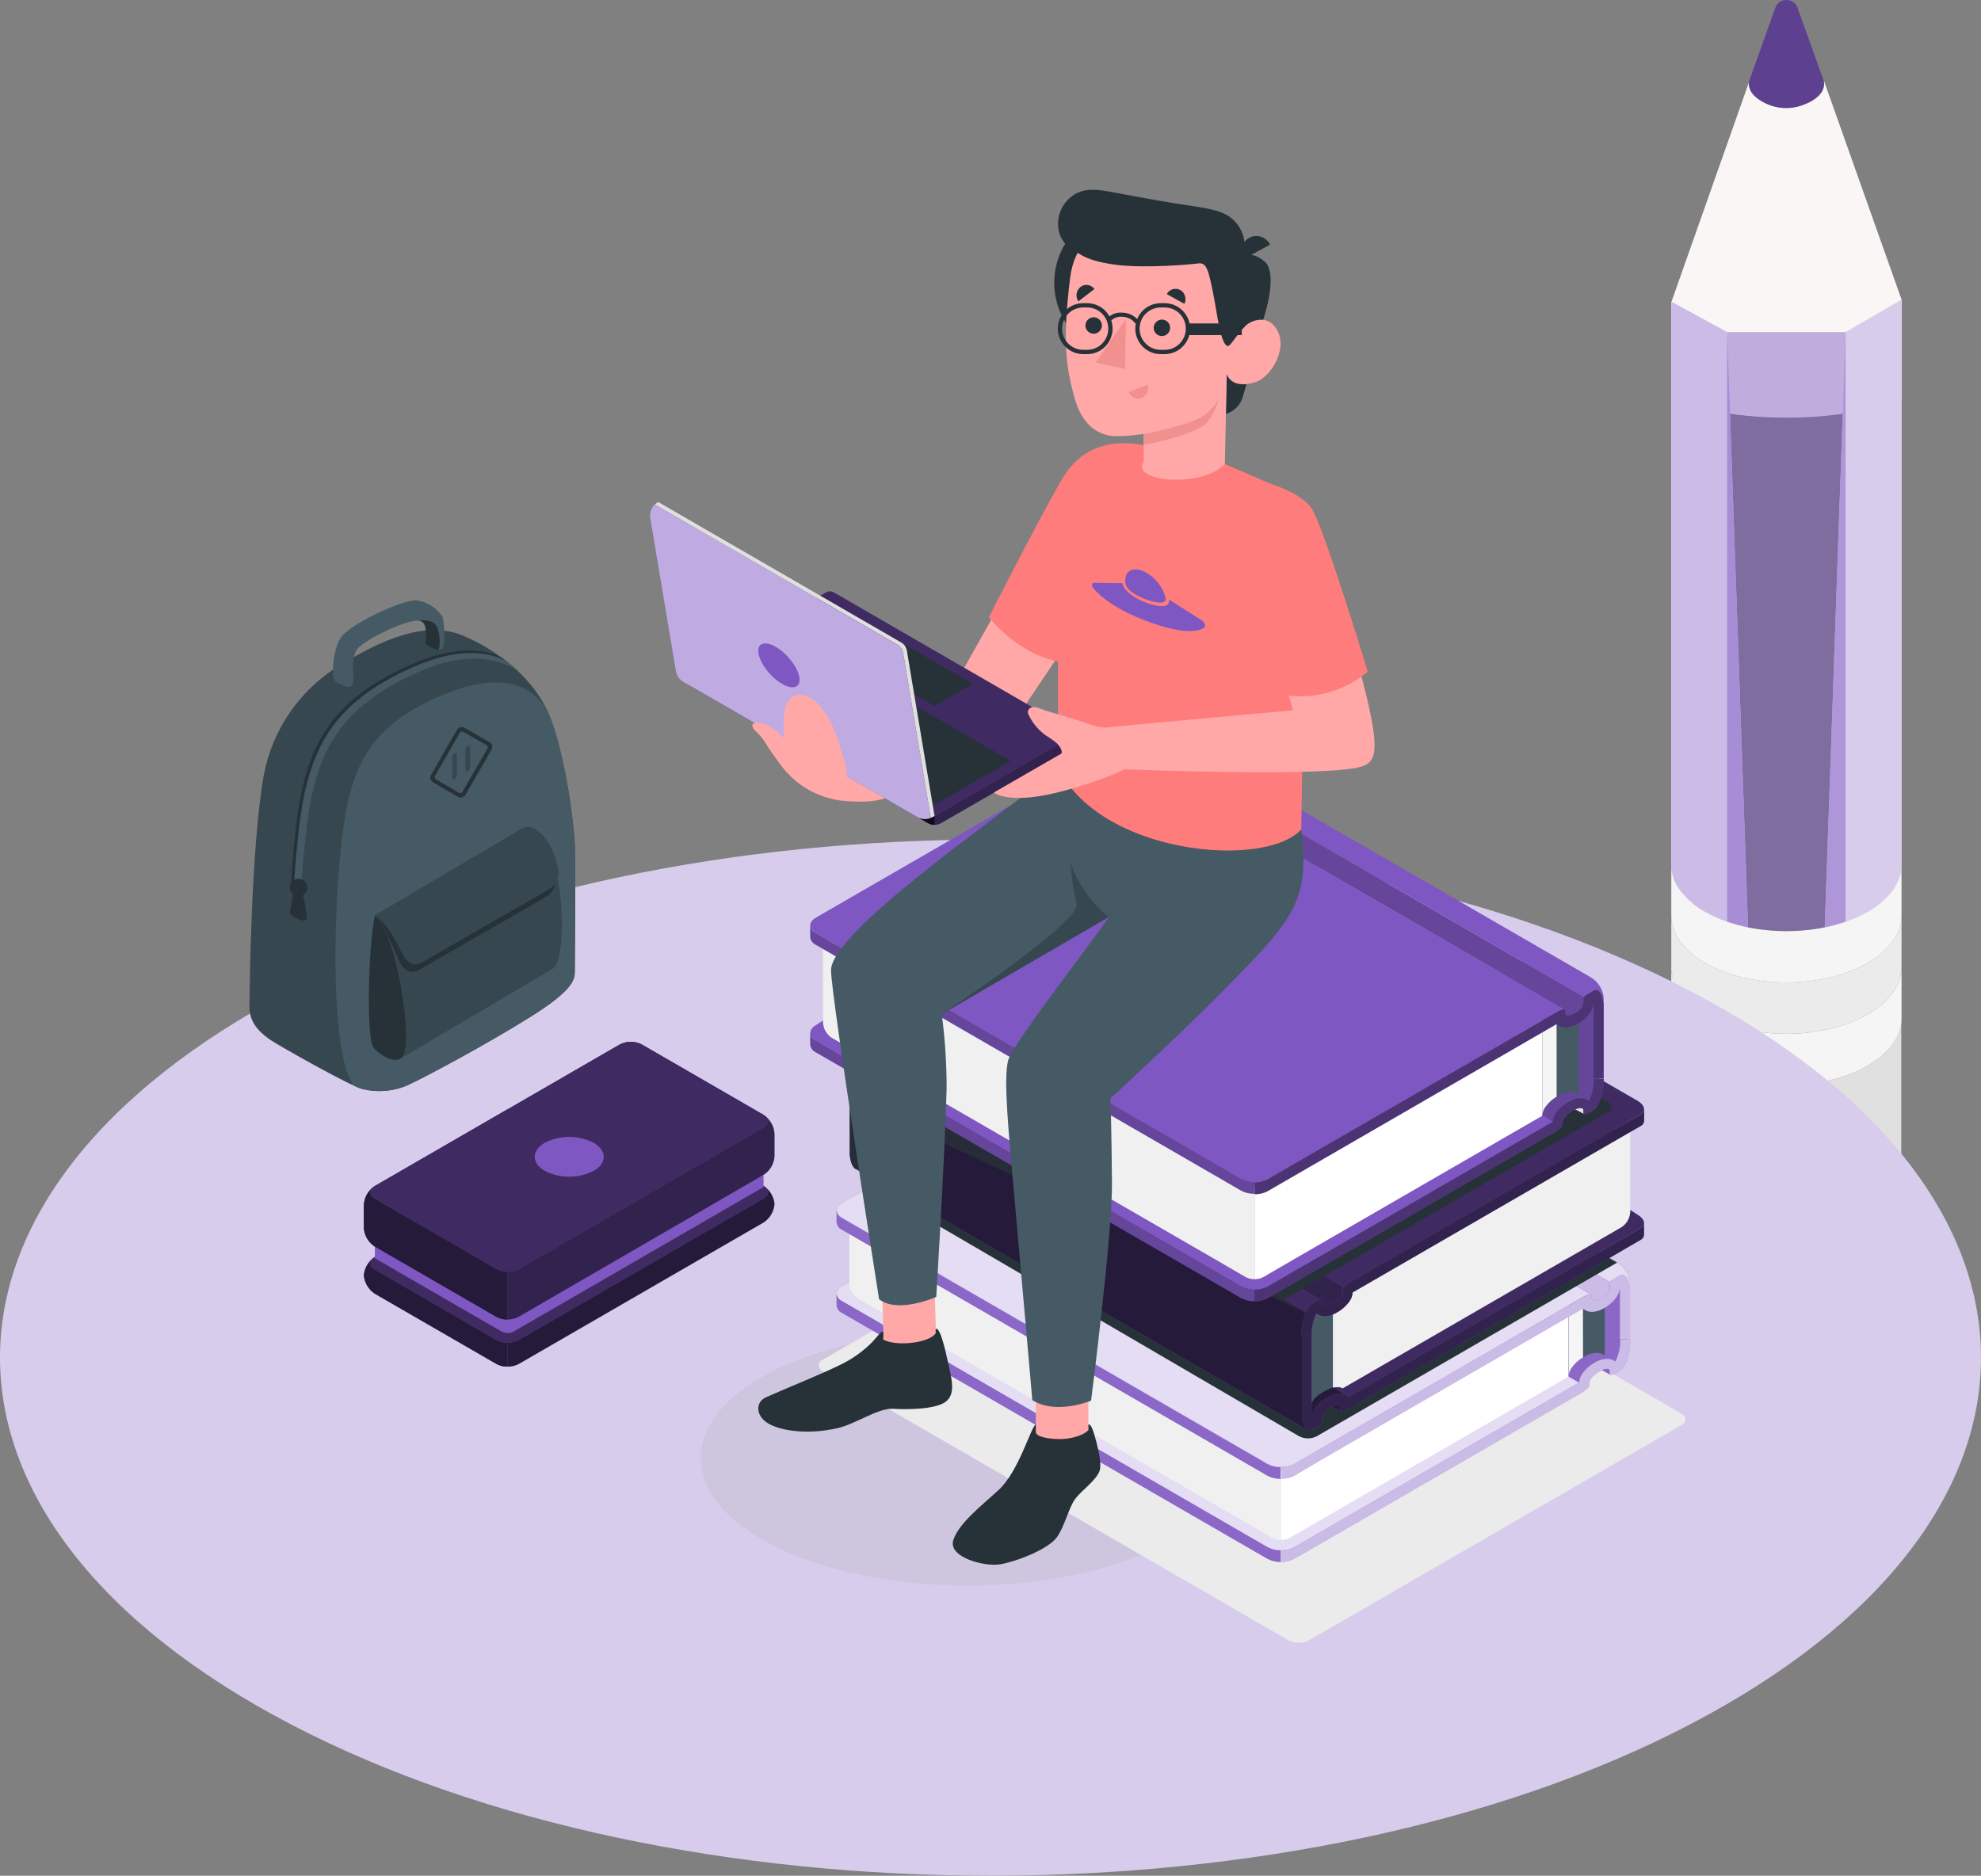 <svg width="170" height="161" viewBox="0 0 170 161" xmlns="http://www.w3.org/2000/svg" xmlns:xlink="http://www.w3.org/1999/xlink"><rect x="0" y="0" width="170" height="161" fill="#808080" stroke="none"/><g id="Web-Admin" stroke="none" stroke-width="1" fill="none" fill-rule="evenodd"><g id="Admin" transform="translate(-166, -369)" fill-rule="nonzero" fill="none"><g id="Group-18" transform="translate(166, 369)" fill="none"><g id="freepik--Pencil--inject-1--inject-135" transform="translate(143.418, 0)" fill="none"><path d="M19.763,25.725 L19.763,34.213 C19.763,34.213 16.281,35.846 9.893,35.846 C3.505,35.846 0.023,34.209 0.023,34.209 L0.023,25.907 L6.687,7.021 C6.597,7.614 6.944,8.207 7.726,8.674 C8.887,9.392 10.329,9.482 11.571,8.915 C11.743,8.847 11.909,8.767 12.068,8.674 C12.897,8.196 13.253,7.539 13.091,6.915 L19.763,25.725 Z" id="Path" fill="#F5F5F5"></path><path d="M19.763,25.725 L19.763,34.213 C19.763,34.213 16.281,35.846 9.893,35.846 C3.505,35.846 0.023,34.209 0.023,34.209 L0.023,25.907 L6.687,7.021 C6.597,7.614 6.944,8.207 7.726,8.674 C8.887,9.392 10.329,9.482 11.571,8.915 C11.743,8.847 11.909,8.767 12.068,8.674 C12.897,8.196 13.253,7.539 13.091,6.915 L19.763,25.725 Z" id="Path" fill="#FFF7F7" opacity="0.487"></path><path d="M18.997,85.224 C18.424,85.979 17.699,86.604 16.869,87.059 C13.008,89.292 6.751,89.292 2.893,87.059 C2.062,86.605 1.335,85.98 0.762,85.224 C0.316,84.631 0.053,83.921 0.004,83.18 L0.004,87.589 C0.075,88.996 1.034,90.391 2.893,91.467 C6.751,93.697 13.008,93.697 16.869,91.467 C18.795,90.352 19.763,88.889 19.763,87.426 L19.763,83.022 C19.748,83.819 19.48,84.591 18.997,85.224 Z" id="Path" fill="#F5F5F5"></path><path d="M18.997,80.816 C18.424,81.571 17.699,82.196 16.869,82.651 C16.64,82.781 16.407,82.904 16.166,83.018 C12.522,84.758 7.236,84.758 3.596,83.018 C3.355,82.904 3.119,82.781 2.893,82.651 C2.062,82.197 1.335,81.572 0.762,80.816 C0.316,80.225 0.053,79.516 0.004,78.776 L0.004,83.18 C0.053,83.921 0.316,84.631 0.762,85.224 C1.335,85.98 2.062,86.605 2.893,87.059 C6.751,89.292 13.008,89.292 16.869,87.059 C17.699,86.604 18.424,85.979 18.997,85.224 C19.48,84.591 19.748,83.819 19.763,83.022 L19.763,78.614 C19.748,79.411 19.48,80.183 18.997,80.816 Z" id="Path" fill="#EBEBEB"></path><path d="M18.997,76.408 C18.424,77.164 17.699,77.79 16.869,78.247 C16.64,78.377 16.407,78.496 16.166,78.614 C12.522,80.354 7.236,80.354 3.596,78.614 C3.355,78.496 3.119,78.377 2.893,78.247 C2.062,77.79 1.336,77.164 0.762,76.408 C0.316,75.816 0.053,75.108 0.004,74.368 L0.004,78.776 C0.053,79.516 0.316,80.225 0.762,80.816 C1.335,81.572 2.062,82.197 2.893,82.651 C3.119,82.781 3.355,82.904 3.596,83.018 C7.236,84.758 12.522,84.758 16.166,83.018 C16.407,82.904 16.64,82.781 16.869,82.651 C17.699,82.196 18.424,81.571 18.997,80.816 C19.48,80.183 19.748,79.411 19.763,78.614 L19.763,74.206 C19.749,75.003 19.48,75.775 18.997,76.408 Z" id="Path" fill="#F5F5F5"></path><path d="M0.004,25.891 L0.004,74.368 C0.053,75.108 0.316,75.816 0.762,76.408 C1.336,77.164 2.062,77.79 2.893,78.247 C3.119,78.377 3.355,78.496 3.596,78.614 C4.551,79.06 5.555,79.388 6.589,79.591 L4.8,28.5 L0.004,25.891 Z" id="Path" fill="#F5F5F5"></path><path d="M14.962,28.5 L13.17,79.591 C14.203,79.388 15.208,79.06 16.162,78.614 C16.403,78.496 16.636,78.377 16.865,78.247 C17.695,77.79 18.42,77.164 18.993,76.408 C19.476,75.775 19.745,75.003 19.759,74.206 L19.759,25.725 L14.962,28.5 Z" id="Path" fill="#F5F5F5"></path><path d="M0.004,25.891 L0.004,74.368 C0.053,75.108 0.316,75.816 0.762,76.408 C1.336,77.164 2.062,77.79 2.893,78.247 C3.119,78.377 3.355,78.496 3.596,78.614 C4.551,79.06 5.555,79.388 6.589,79.591 L4.8,28.5 L0.004,25.891 Z" id="Path" fill="#CBBBE6"></path><path d="M14.962,28.5 L13.17,79.591 C14.203,79.388 15.208,79.06 16.162,78.614 C16.403,78.496 16.636,78.377 16.865,78.247 C17.695,77.79 18.42,77.164 18.993,76.408 C19.476,75.775 19.745,75.003 19.759,74.206 L19.759,25.725 L14.962,28.5 Z" id="Path" fill="#D8CCEC"></path><path d="M4.8,28.5 L4.8,79.104 C5.385,79.307 5.982,79.471 6.589,79.595 C7.672,79.814 8.775,79.924 9.881,79.923 C10.987,79.922 12.09,79.812 13.174,79.595 C13.78,79.471 14.377,79.307 14.962,79.104 L14.962,28.5 L4.8,28.5 Z" id="Path" fill="#7E57C2" opacity="0.458"></path><path d="M12.052,8.654 C11.893,8.747 11.727,8.828 11.555,8.895 C10.313,9.462 8.871,9.372 7.71,8.654 C6.92,8.203 6.581,7.595 6.672,7.002 L8.946,0.625 C9.099,0.243 9.47,-0.005 9.881,9.65960256e-05 L9.881,9.65960256e-05 C10.293,-0.006 10.666,0.242 10.821,0.625 L13.071,6.887 L13.071,6.887 C13.225,7.512 12.881,8.176 12.052,8.654 Z" id="Path" fill="#5D408F"></path><path d="M16.869,91.467 C13.553,93.384 8.468,93.649 4.654,92.258 C4.441,92.184 4.232,92.101 4.027,92.008 L3.742,91.89 C3.446,91.755 3.162,91.609 2.893,91.455 C1.034,90.38 0.075,88.984 0.004,87.577 L0.004,99.587 C-0.067,101.105 0.892,102.635 2.893,103.79 C3.13,103.928 3.379,104.059 3.636,104.185 C3.73,104.232 3.833,104.268 3.928,104.312 C4.094,104.383 4.255,104.458 4.425,104.521 C4.595,104.584 4.69,104.616 4.82,104.659 C4.95,104.703 5.1,104.762 5.246,104.806 C5.392,104.849 5.57,104.897 5.732,104.94 C5.894,104.984 5.981,105.011 6.107,105.039 C6.233,105.067 6.482,105.122 6.672,105.158 C6.778,105.158 6.885,105.205 6.991,105.221 C7.205,105.26 7.422,105.288 7.639,105.32 L7.895,105.355 C8.136,105.383 8.377,105.403 8.618,105.419 L8.807,105.419 C9.072,105.438 9.336,105.446 9.597,105.45 L9.723,105.45 C10.007,105.45 10.292,105.45 10.576,105.45 L10.639,105.45 C10.939,105.45 11.239,105.415 11.539,105.387 L11.539,105.387 C13.298,105.237 15.01,104.746 16.581,103.94 L16.581,103.94 C16.667,103.892 16.758,103.853 16.845,103.802 C18.772,102.687 19.739,101.224 19.739,99.761 L19.739,87.426 C19.763,88.889 18.795,90.352 16.869,91.467 Z" id="Path" fill="#E0E0E0"></path></g><g id="Nerd-amico-(1)" transform="translate(0, 16.29)" fill="none"><g id="freepik--Floor--inject-1--inject-135" transform="translate(0, 55.773)" fill="#D8CCEC"><path d="M24.9,75.911 C58.093,93.279 111.91,93.279 145.103,75.911 C178.297,58.544 178.301,30.392 145.103,13.024 C111.906,-4.343 58.093,-4.339 24.896,13.024 C-8.301,30.388 -8.297,58.54 24.9,75.911 Z" id="Path" fill="#D8CCEC"></path></g><g id="freepik--Shadows--inject-1--inject-135" transform="translate(60.132, 81.722)" fill="none"><path d="M6.709,34.88 C15.655,39.15 30.156,39.15 39.082,34.88 C48.008,30.61 48.027,23.692 39.082,19.422 C30.136,15.152 15.639,15.152 6.709,19.422 C-2.221,23.692 -2.252,30.614 6.709,34.88 Z" id="Path" fill="#CEC5DF"></path><path d="M84.15,24.313 L52.173,42.795 C51.635,43.067 51,43.067 50.463,42.795 L10.491,19.675 C10.28,19.603 10.138,19.405 10.138,19.181 C10.138,18.957 10.28,18.759 10.491,18.687 L42.469,0.204 C43.006,-0.068 43.641,-0.068 44.178,0.204 L84.162,23.324 C84.372,23.399 84.512,23.599 84.51,23.823 C84.507,24.046 84.362,24.243 84.15,24.313 L84.15,24.313 Z" id="Path" fill="#EBEBEB"></path></g><g id="freepik--Backpack--inject-1--inject-135" transform="translate(21.41, 35.244)" fill="none"><path d="M9.696,41.939 C8.555,41.65 2.463,38.179 1.844,37.756 C1.224,37.333 0,36.459 0,34.953 C0,33.621 0.138,21.057 1.228,14.988 C1.951,11.173 4.215,7.825 7.485,5.737 C11.275,3.385 15.085,1.681 18.294,3.017 C21.504,4.353 24.433,6.808 25.696,9.773 C26.96,12.739 27.824,18.677 27.915,20.974 C28.006,23.271 27.915,31.146 27.915,31.846 C27.915,32.545 27.789,33.455 24.026,35.799 C20.264,38.143 15.069,40.938 13.462,41.662 C12.267,42.148 10.949,42.245 9.696,41.939 Z" id="Path" fill="#37474F"></path><path d="M8.756,7.37 C8.409,7.567 7.406,7.073 7.256,6.824 C7.106,6.575 7.067,4.421 7.817,3.231 C8.567,2.041 13.245,-0.154 14.402,0.009 C15.277,0.151 16.056,0.649 16.553,1.384 C16.695,1.689 16.853,3.693 16.553,4.104 C16.253,4.515 15.183,3.883 15.089,3.709 C14.994,3.535 15.44,2.068 14.694,1.764 C14.007,1.487 10.746,2.875 9.42,3.99 C8.843,4.476 8.871,5.682 8.898,6.279 C8.926,6.876 8.93,7.267 8.756,7.37 Z" id="Path" fill="#455A64"></path><path d="M7.817,21.515 C8.488,14.988 9.696,11.177 16.072,8.334 C22.447,5.492 24.923,7.911 25.827,10.09 C27.011,13.142 27.828,18.756 27.915,20.974 C28.006,23.271 27.915,31.146 27.915,31.846 C27.915,32.545 27.789,33.455 24.026,35.799 C20.264,38.143 15.069,40.938 13.462,41.662 C12.268,42.152 10.95,42.253 9.696,41.951 C9.444,41.874 9.198,41.777 8.962,41.662 C6.976,39.108 7.201,27.477 7.817,21.515 Z" id="Path" fill="#455A64"></path><path d="M22.68,5.784 C21.014,4.808 18.282,4.164 14.271,5.954 C7.102,9.153 5.282,13.158 4.56,20.187 C4.429,21.476 4.236,23.01 4.165,24.658 L3.573,24.298 C3.656,22.519 3.829,20.997 3.968,19.622 C4.757,12.541 6.877,8.627 13.727,5.571 C17.52,3.879 20.012,4.1 21.662,4.934 C22.016,5.199 22.356,5.483 22.68,5.784 Z" id="Path" fill="#263238"></path><path d="M22.929,5.966 C21.267,4.99 18.531,4.345 14.524,6.136 C7.351,9.335 5.531,13.339 4.808,20.369 C4.678,21.658 4.485,23.191 4.414,24.84 L3.821,24.48 C3.904,22.701 4.078,21.179 4.216,19.803 C5.006,12.723 7.126,8.805 13.975,5.753 C17.769,4.061 20.327,4.341 21.978,5.172 C22.309,5.418 22.627,5.684 22.929,5.966 L22.929,5.966 Z" id="Path" fill="#455A64"></path><path d="M20.608,12.173 L18.44,10.932 C18.218,10.807 17.936,10.884 17.809,11.106 L15.586,14.976 C15.457,15.198 15.531,15.482 15.752,15.613 L17.892,16.862 C18.113,16.991 18.397,16.917 18.527,16.696 L20.777,12.802 C20.84,12.696 20.857,12.57 20.825,12.452 C20.793,12.333 20.715,12.233 20.608,12.173 Z" id="Path" fill="#263238"></path><path d="M18.282,16.419 L20.418,12.731 C20.449,12.677 20.458,12.614 20.441,12.554 C20.425,12.495 20.385,12.444 20.331,12.414 L18.357,11.292 C18.246,11.229 18.105,11.268 18.042,11.379 L15.929,15.051 C15.867,15.163 15.906,15.304 16.016,15.368 L17.955,16.502 C18.009,16.536 18.074,16.547 18.136,16.531 C18.198,16.516 18.251,16.475 18.282,16.419 L18.282,16.419 Z" id="Path" fill="#455A64"></path><path d="M18.74,14.656 L18.74,14.656 C18.856,14.586 18.932,14.466 18.946,14.332 L18.946,12.565 C18.946,12.45 18.855,12.414 18.74,12.478 L18.74,12.478 C18.625,12.548 18.549,12.668 18.535,12.802 L18.535,14.569 C18.535,14.684 18.626,14.719 18.74,14.656 Z" id="Path" fill="#37474F"></path><path d="M17.595,15.32 L17.595,15.32 C17.711,15.248 17.786,15.127 17.801,14.992 L17.801,13.229 C17.801,13.114 17.706,13.075 17.595,13.142 L17.595,13.142 C17.479,13.211 17.403,13.331 17.39,13.466 L17.39,15.233 C17.402,15.344 17.481,15.383 17.595,15.32 Z" id="Path" fill="#37474F"></path><path d="M10.77,27.034 C10.77,27.034 11.843,27.92 12.617,31.256 C13.391,34.593 13.857,38.796 13.012,39.302 C12.167,39.808 10.947,38.748 10.643,38.385 C10.02,37.637 10.174,29.707 10.77,27.034 Z" id="Path" fill="#263238"></path><path d="M10.77,27.034 C10.77,27.034 11.843,27.92 12.617,31.256 C13.391,34.593 13.857,38.796 13.012,39.302 L26.04,31.608 C26.893,31.102 27.102,26.686 26.332,23.35 C25.823,21.155 24.887,20.112 24.311,19.653 C24.04,19.444 23.67,19.42 23.375,19.594 L10.77,27.034" id="Path" fill="#37474F"></path><path d="M24.042,20.163 C24.666,20.471 25.724,21.321 26.202,23.579 C26.366,24.206 26.159,24.872 25.669,25.295 C25.235,25.603 15.91,30.913 14.674,31.652 C13.608,32.288 13.055,31.442 12.823,30.913 L12.823,30.913 C12.428,29.972 12.088,29.24 11.796,28.679 C11.573,28.067 11.225,27.508 10.774,27.038 L23.197,20.199 C23.456,20.047 23.772,20.034 24.042,20.163 L24.042,20.163 Z" id="Path" fill="#263238"></path><path d="M4.568,25.208 C4.748,25.887 4.866,26.582 4.919,27.283 C4.919,27.426 4.726,27.501 4.67,27.501 C4.219,27.41 3.801,27.196 3.462,26.884 C3.526,26.286 3.634,25.694 3.786,25.113 L4.568,25.208 Z" id="Path" fill="#263238"></path><path d="M4.97,24.65 C4.97,24.233 4.633,23.895 4.216,23.895 C3.8,23.895 3.462,24.233 3.462,24.65 C3.462,25.067 3.8,25.405 4.216,25.405 C4.416,25.405 4.608,25.326 4.749,25.184 C4.891,25.043 4.97,24.851 4.97,24.65 Z" id="Path" fill="#263238"></path><path d="M14.402,1.728 C15.227,1.649 16.005,1.728 16.202,2.555 C16.399,3.381 16.328,4.136 16.202,4.239 C15.784,4.186 15.394,4 15.089,3.709 C14.994,3.531 15.44,2.068 14.694,1.764 C14.602,1.733 14.506,1.721 14.41,1.728 L14.402,1.728 Z" id="Path" fill="#263238"></path><path d="M23.454,19.55 C23.713,19.397 24.032,19.384 24.303,19.515 C24.927,19.823 25.985,20.673 26.462,22.931 C26.626,23.557 26.419,24.223 25.929,24.646 C25.495,24.955 16.174,30.264 14.939,31.003 C13.873,31.64 13.316,30.794 13.083,30.264 L13.083,30.264 C11.792,27.56 10.77,27.034 10.77,27.034 L23.454,19.55 Z" id="Path" fill="#37474F"></path></g><g id="freepik--game-console--inject-1--inject-135" transform="translate(31.22, 73.134)" fill="none"><path d="M11.409,27.654 L0.955,21.614 C0.402,21.251 0.053,20.646 0.016,19.985 L0.016,20.103 C0.052,19.442 0.401,18.837 0.955,18.475 L21.978,6.322 C22.567,6.021 23.264,6.021 23.853,6.322 L34.307,12.366 C34.862,12.726 35.211,13.33 35.246,13.991 L35.246,13.873 C35.211,14.534 34.864,15.139 34.311,15.502 L13.288,27.654 C12.698,27.955 12,27.955 11.409,27.654 L11.409,27.654 Z" id="Path" fill="#7E57C2"></path><path d="M11.409,27.654 L0.955,21.614 C0.402,21.251 0.053,20.646 0.016,19.985 L0.016,20.103 C0.052,19.442 0.401,18.837 0.955,18.475 L21.978,6.322 C22.567,6.021 23.264,6.021 23.853,6.322 L34.307,12.366 C34.862,12.726 35.211,13.33 35.246,13.991 L35.246,13.873 C35.211,14.534 34.864,15.139 34.311,15.502 L13.288,27.654 C12.698,27.955 12,27.955 11.409,27.654 L11.409,27.654 Z" id="Path" fill="#000000" opacity="0.7"></path><path d="M12.329,11.888 L0.94,18.475 C0.385,18.837 0.036,19.442 0,20.103 L0,19.985 C0.037,20.646 0.386,21.251 0.94,21.614 L11.393,27.654 C11.682,27.808 12.006,27.886 12.333,27.88 L12.329,11.888 Z" id="Path" fill="#7E57C2"></path><path d="M12.329,11.888 L0.94,18.475 C0.385,18.837 0.036,19.442 0,20.103 L0,19.985 C0.037,20.646 0.386,21.251 0.94,21.614 L11.393,27.654 C11.682,27.808 12.006,27.886 12.333,27.88 L12.329,11.888 Z" id="Path" fill="#000000" opacity="0.7"></path><path d="M0.951,19.562 L11.401,25.607 C11.993,25.903 12.689,25.903 13.281,25.607 L34.303,13.45 C34.824,13.149 34.824,12.659 34.303,12.366 L23.849,6.322 C23.26,6.021 22.563,6.021 21.974,6.322 L0.951,18.475 C0.43,18.775 0.43,19.261 0.951,19.562 Z" id="Path" fill="#7E57C2"></path><path d="M0.951,19.562 L11.401,25.607 C11.993,25.903 12.689,25.903 13.281,25.607 L34.303,13.45 C34.824,13.149 34.824,12.659 34.303,12.366 L23.849,6.322 C23.26,6.021 22.563,6.021 21.974,6.322 L0.951,18.475 C0.43,18.775 0.43,19.261 0.951,19.562 Z" id="Path" fill="#000000" opacity="0.5"></path><path d="M0.951,17.573 L0.951,18.577 L11.8,24.851 C12.136,25.045 12.55,25.045 12.886,24.851 L34.303,12.465 L34.303,11.43 L12.341,22.104 L0.951,17.573 Z" id="Path" fill="#7E57C2"></path><path d="M11.405,23.618 L0.951,17.573 C0.396,17.212 0.047,16.607 0.012,15.944 L0.012,14.011 C0.047,13.349 0.396,12.743 0.951,12.382 L21.974,0.225 C22.563,-0.075 23.26,-0.075 23.849,0.225 L34.303,6.27 C34.858,6.631 35.207,7.237 35.242,7.899 L35.242,9.836 C35.202,10.484 34.852,11.073 34.303,11.418 L13.281,23.606 C12.693,23.91 11.996,23.915 11.405,23.618 Z" id="Path" fill="#7E57C2"></path><path d="M11.405,23.618 L0.951,17.573 C0.396,17.212 0.047,16.607 0.012,15.944 L0.012,14.011 C0.047,13.349 0.396,12.743 0.951,12.382 L21.974,0.225 C22.563,-0.075 23.26,-0.075 23.849,0.225 L34.303,6.27 C34.858,6.631 35.207,7.237 35.242,7.899 L35.242,9.836 C35.202,10.484 34.852,11.073 34.303,11.418 L13.281,23.606 C12.693,23.91 11.996,23.915 11.405,23.618 Z" id="Path" fill="#000000" opacity="0.6"></path><path d="M12.329,5.796 L0.94,12.382 C0.384,12.743 0.035,13.349 0,14.011 L0,15.944 C0.035,16.607 0.384,17.212 0.94,17.573 L11.393,23.618 C11.681,23.772 12.003,23.85 12.329,23.843 L12.329,5.796 Z" id="Path" fill="#7E57C2"></path><path d="M12.329,5.796 L0.94,12.382 C0.384,12.743 0.035,13.349 0,14.011 L0,15.944 C0.035,16.607 0.384,17.212 0.94,17.573 L11.393,23.618 C11.681,23.772 12.003,23.85 12.329,23.843 L12.329,5.796 Z" id="Path" fill="#000000" opacity="0.7"></path><path d="M0.951,13.466 L11.401,19.51 C11.992,19.811 12.69,19.811 13.281,19.51 L34.303,7.357 C34.824,7.057 34.824,6.567 34.303,6.27 L23.849,0.225 C23.26,-0.075 22.563,-0.075 21.974,0.225 L0.951,12.382 C0.43,12.683 0.43,13.169 0.951,13.466 Z" id="Path" fill="#7E57C2"></path><path d="M0.951,13.466 L11.401,19.51 C11.992,19.811 12.69,19.811 13.281,19.51 L34.303,7.357 C34.824,7.057 34.824,6.567 34.303,6.27 L23.849,0.225 C23.26,-0.075 22.563,-0.075 21.974,0.225 L0.951,12.382 C0.43,12.683 0.43,13.169 0.951,13.466 Z" id="Path" fill="#000000" opacity="0.5"></path><path d="M15.531,8.662 C14.374,9.334 14.374,10.413 15.531,11.078 C16.85,11.742 18.405,11.742 19.723,11.078 C20.88,10.413 20.88,9.334 19.723,8.662 C18.405,7.994 16.849,7.994 15.531,8.662 L15.531,8.662 Z" id="Path" fill="#7E57C2"></path></g><g id="freepik--Character--inject-1--inject-135" transform="translate(55.788, 0)" fill="none"><path d="M82.379,101.706 L81.59,101.259 L82.15,101.006 C82.15,101.006 82.589,101.124 82.6,101.144 C82.597,101.246 82.586,101.348 82.569,101.449 L82.379,101.706 Z" id="Path" fill="#E0E0E0"></path><path d="M82.379,101.706 L81.59,101.259 L82.15,101.006 C82.15,101.006 82.589,101.124 82.6,101.144 C82.597,101.246 82.586,101.348 82.569,101.449 L82.379,101.706 Z" id="Path" fill="#7E57C2"></path><path d="M82.379,101.706 L81.59,101.259 L82.15,101.006 C82.15,101.006 82.589,101.124 82.6,101.144 C82.597,101.246 82.586,101.348 82.569,101.449 L82.379,101.706 Z" id="Path" fill="#FFFFFF" opacity="0.1"></path><path d="M53,116.527 C53.709,116.887 54.548,116.887 55.258,116.527 L80.579,101.899 L42.68,79.981 L41.796,79.471 L16.474,94.099 C15.855,94.459 15.855,95.048 16.474,95.404 L53,116.527 Z" id="Path" fill="#7E57C2"></path><path d="M53,116.527 C53.709,116.887 54.548,116.887 55.258,116.527 L80.579,101.899 L42.68,79.981 L41.796,79.471 L16.474,94.099 C15.855,94.459 15.855,95.048 16.474,95.404 L53,116.527 Z" id="Path" fill="#FFFFFF" opacity="0.8"></path><path d="M62.51,88.869 L71.341,93.957 L77.058,90.652 L83.694,94.502 L83.694,99.29 C83.694,99.871 83.043,100.697 82.806,100.563 C82.368,100.669 81.942,100.82 81.535,101.014 C80.871,101.392 80.254,101.848 79.699,102.374 L59.407,90.644 L62.51,88.869 Z" id="Path" fill="#E0E0E0"></path><path d="M62.51,88.869 L71.341,93.957 L77.058,90.652 L83.694,94.502 L83.694,99.29 C83.694,99.871 83.043,100.697 82.806,100.563 C82.368,100.669 81.942,100.82 81.535,101.014 C80.871,101.392 80.254,101.848 79.699,102.374 L59.407,90.644 L62.51,88.869 Z" id="Path" fill="#7E57C2"></path><path d="M62.51,88.869 L71.341,93.957 L77.058,90.652 L83.694,94.502 L83.694,99.29 C83.694,99.871 83.043,100.697 82.806,100.563 C82.368,100.669 81.942,100.82 81.535,101.014 C80.871,101.392 80.254,101.848 79.699,102.374 L59.407,90.644 L62.51,88.869 Z" id="Path" fill="#FFFFFF" opacity="0.1"></path><path d="M55.27,116.523 L56.797,115.637 L79.723,102.385 C79.74,102.086 79.849,101.799 80.034,101.563 C80.305,101.203 80.646,100.902 81.037,100.678 C81.364,100.477 81.736,100.362 82.119,100.342 C82.375,100.338 82.625,100.42 82.829,100.575 C83.128,99.988 83.273,99.335 83.252,98.677 L84.12,98.677 C84.12,99.863 83.726,101.081 83.24,101.358 L82.802,101.615 C82.553,101.757 82.356,101.765 82.356,101.615 L82.356,101.381 C82.356,101.12 81.961,101.132 81.471,101.417 C80.982,101.702 80.591,102.136 80.591,102.397 L80.591,102.635 C80.591,102.769 80.252,103.069 79.841,103.307 L57.67,116.128 L55.27,117.511 C55.27,117.511 55.27,117.511 55.27,117.511 C54.922,117.691 54.536,117.782 54.145,117.776 L54.145,116.772 C54.535,116.788 54.922,116.702 55.27,116.523 L55.27,116.523 Z" id="Path" fill="#7E57C2"></path><path d="M55.27,116.523 L56.797,115.637 L79.723,102.385 C79.74,102.086 79.849,101.799 80.034,101.563 C80.305,101.203 80.646,100.902 81.037,100.678 C81.364,100.477 81.736,100.362 82.119,100.342 C82.375,100.338 82.625,100.42 82.829,100.575 C83.128,99.988 83.273,99.335 83.252,98.677 L84.12,98.677 C84.12,99.863 83.726,101.081 83.24,101.358 L82.802,101.615 C82.553,101.757 82.356,101.765 82.356,101.615 L82.356,101.381 C82.356,101.12 81.961,101.132 81.471,101.417 C80.982,101.702 80.591,102.136 80.591,102.397 L80.591,102.635 C80.591,102.769 80.252,103.069 79.841,103.307 L57.67,116.128 L55.27,117.511 C55.27,117.511 55.27,117.511 55.27,117.511 C54.922,117.691 54.536,117.782 54.145,117.776 L54.145,116.772 C54.535,116.788 54.922,116.702 55.27,116.523 L55.27,116.523 Z" id="Path" fill="#FFFFFF" opacity="0.6"></path><path d="M16.001,94.732 L16.001,95.756 C16.027,96.034 16.198,96.277 16.451,96.396 L16.451,96.396 L50.588,116.132 L52.984,117.515 L52.984,117.515 C52.984,117.515 52.984,117.515 52.984,117.515 C53.331,117.695 53.718,117.786 54.109,117.78 L54.109,116.776 C53.715,116.785 53.326,116.691 52.98,116.503 L51.456,115.622 L51.456,115.622 L16.451,95.376 C16.197,95.256 16.026,95.011 16.001,94.732 L16.001,94.732 Z" id="Path" fill="#7E57C2"></path><path d="M16.001,94.732 L16.001,95.756 C16.027,96.034 16.198,96.277 16.451,96.396 L16.451,96.396 L50.588,116.132 L52.984,117.515 L52.984,117.515 C52.984,117.515 52.984,117.515 52.984,117.515 C53.331,117.695 53.718,117.786 54.109,117.78 L54.109,116.776 C53.715,116.785 53.326,116.691 52.98,116.503 L51.456,115.622 L51.456,115.622 L16.451,95.376 C16.197,95.256 16.026,95.011 16.001,94.732 L16.001,94.732 Z" id="Path" fill="#FFFFFF" opacity="0.1"></path><path d="M54.129,110.027 L54.129,115.894 C54.39,115.902 54.649,115.841 54.879,115.716 L57.642,114.111 L78.799,101.879 L78.799,95.76 L54.129,110.027 Z" id="Path" fill="#FFFFFF"></path><path d="M17.102,89.351 L17.102,93.862 C17.13,94.392 17.409,94.876 17.852,95.167 L50.619,114.103 L53.383,115.709 C53.613,115.832 53.871,115.894 54.133,115.886 L54.133,110.648 L17.102,89.351 Z" id="Path" fill="#F0F0F0"></path><path d="M78.815,101.872 C78.836,101.571 78.947,101.285 79.134,101.049 C79.406,100.691 79.747,100.391 80.137,100.168 C80.461,99.964 80.832,99.847 81.215,99.828 C81.472,99.826 81.723,99.907 81.929,100.061 L81.929,93.953 L78.822,95.752 L78.815,101.872 Z" id="Path" fill="#455A64"></path><path d="M80.058,100.219 C79.698,100.432 79.384,100.714 79.134,101.049 C78.947,101.285 78.836,101.571 78.815,101.872 L78.815,96.036 L80.054,96.036 L80.058,100.219 Z" id="Path" fill="#F5F5F5"></path><path d="M42.672,72.802 L80.571,94.72 L80.571,95.23 C80.571,95.51 80.966,95.625 81.452,95.333 C81.937,95.04 82.336,94.7 82.336,94.214 L82.383,93.731 L43.762,71.402 L43.608,71.311 C43.567,71.383 43.544,71.463 43.541,71.545 L43.541,71.782 C43.549,72.074 43.158,72.529 42.672,72.802 Z" id="Path" fill="#7E57C2"></path><path d="M42.672,72.802 L80.571,94.72 L80.571,95.23 C80.571,95.51 80.966,95.625 81.452,95.333 C81.937,95.04 82.336,94.7 82.336,94.214 L82.383,93.731 L43.762,71.402 L43.608,71.311 C43.567,71.383 43.544,71.463 43.541,71.545 L43.541,71.782 C43.549,72.074 43.158,72.529 42.672,72.802 Z" id="Path" fill="#FFFFFF" opacity="0.6"></path><path d="M55.27,109.375 L80.03,95.056 C80.342,94.894 80.631,94.759 80.753,94.823 L80.591,94.732 L42.692,72.814 L42.25,72.557 C41.848,72.442 41.416,72.507 41.065,72.735 L16.498,86.943 C15.878,87.303 15.878,87.888 16.498,88.248 L53.031,109.375 C53.736,109.729 54.565,109.729 55.27,109.375 Z" id="Path" fill="#7E57C2"></path><path d="M55.27,109.375 L80.03,95.056 C80.342,94.894 80.631,94.759 80.753,94.823 L80.591,94.732 L42.692,72.814 L42.25,72.557 C41.848,72.442 41.416,72.507 41.065,72.735 L16.498,86.943 C15.878,87.303 15.878,87.888 16.498,88.248 L53.031,109.375 C53.736,109.729 54.565,109.729 55.27,109.375 Z" id="Path" fill="#FFFFFF" opacity="0.8"></path><path d="M43.616,71.323 L43.77,71.414 L82.391,93.755 C82.411,93.714 82.439,93.677 82.474,93.648 L82.604,93.573 L82.885,93.415 L83.228,93.214 C83.365,93.122 83.548,93.139 83.666,93.253 C83.683,93.264 83.697,93.277 83.71,93.293 C83.756,93.34 83.795,93.395 83.824,93.455 C83.866,93.523 83.901,93.596 83.927,93.672 C83.957,93.753 83.982,93.837 84.002,93.921 C84.026,94.02 84.041,94.115 84.061,94.218 C84.072,94.276 84.078,94.336 84.081,94.396 C84.081,94.443 84.081,94.487 84.081,94.542 C84.081,94.597 84.081,94.763 84.081,94.878 L84.081,93.791 C83.998,93.067 83.58,92.424 82.952,92.055 L46.415,70.928 C45.805,70.567 45.061,70.513 44.405,70.782 L43.943,71.051 L43.943,71.051 L43.746,71.161 L43.746,71.161 C43.689,71.203 43.644,71.259 43.616,71.323 L43.616,71.323 Z" id="Path" fill="#7E57C2"></path><path d="M43.616,71.323 L43.77,71.414 L82.391,93.755 C82.411,93.714 82.439,93.677 82.474,93.648 L82.604,93.573 L82.885,93.415 L83.228,93.214 C83.365,93.122 83.548,93.139 83.666,93.253 C83.683,93.264 83.697,93.277 83.71,93.293 C83.756,93.34 83.795,93.395 83.824,93.455 C83.866,93.523 83.901,93.596 83.927,93.672 C83.957,93.753 83.982,93.837 84.002,93.921 C84.026,94.02 84.041,94.115 84.061,94.218 C84.072,94.276 84.078,94.336 84.081,94.396 C84.081,94.443 84.081,94.487 84.081,94.542 C84.081,94.597 84.081,94.763 84.081,94.878 L84.081,93.791 C83.998,93.067 83.58,92.424 82.952,92.055 L46.415,70.928 C45.805,70.567 45.061,70.513 44.405,70.782 L43.943,71.051 L43.943,71.051 L43.746,71.161 L43.746,71.161 C43.689,71.203 43.644,71.259 43.616,71.323 L43.616,71.323 Z" id="Path" fill="#FFFFFF" opacity="0.8"></path><path d="M55.27,109.379 L55.27,109.379 L56.801,108.49 L74.413,98.313 L80.034,95.064 C80.429,94.827 80.761,94.744 80.781,94.866 C80.781,94.866 80.781,94.866 80.781,94.866 L80.781,95.119 C80.781,95.404 81.175,95.404 81.661,95.119 C82.027,94.96 82.288,94.627 82.356,94.234 L82.356,93.957 C82.344,93.832 82.392,93.708 82.486,93.625 L82.616,93.55 L82.897,93.391 L83.24,93.19 C83.377,93.098 83.56,93.115 83.678,93.229 C83.695,93.24 83.709,93.254 83.722,93.269 C83.751,93.3 83.776,93.334 83.797,93.372 C83.813,93.389 83.827,93.409 83.836,93.431 C83.878,93.499 83.913,93.572 83.939,93.648 C83.969,93.73 83.994,93.813 84.014,93.897 C84.037,93.996 84.053,94.091 84.073,94.194 C84.084,94.253 84.09,94.312 84.093,94.372 C84.093,94.419 84.093,94.463 84.093,94.518 C84.093,94.574 84.093,94.74 84.093,94.854 L84.093,98.665 L83.224,98.665 L83.224,94.854 C83.224,94.763 83.224,94.672 83.224,94.585 L83.201,94.368 C83.202,94.361 83.202,94.355 83.201,94.348 C83.122,95.04 82.462,95.657 81.89,95.981 C81.572,96.182 81.207,96.296 80.832,96.313 C80.542,96.317 80.261,96.214 80.042,96.024 L79.963,96.068 L79.813,96.159 L57.642,108.98 L55.27,110.379 L55.27,110.379 L55.27,110.379 C54.928,110.554 54.548,110.643 54.164,110.636 L54.164,109.632 C54.548,109.64 54.928,109.553 55.27,109.379 Z" id="Path" fill="#7E57C2"></path><path d="M55.27,109.379 L55.27,109.379 L56.801,108.49 L74.413,98.313 L80.034,95.064 C80.429,94.827 80.761,94.744 80.781,94.866 C80.781,94.866 80.781,94.866 80.781,94.866 L80.781,95.119 C80.781,95.404 81.175,95.404 81.661,95.119 C82.027,94.96 82.288,94.627 82.356,94.234 L82.356,93.957 C82.344,93.832 82.392,93.708 82.486,93.625 L82.616,93.55 L82.897,93.391 L83.24,93.19 C83.377,93.098 83.56,93.115 83.678,93.229 C83.695,93.24 83.709,93.254 83.722,93.269 C83.751,93.3 83.776,93.334 83.797,93.372 C83.813,93.389 83.827,93.409 83.836,93.431 C83.878,93.499 83.913,93.572 83.939,93.648 C83.969,93.73 83.994,93.813 84.014,93.897 C84.037,93.996 84.053,94.091 84.073,94.194 C84.084,94.253 84.09,94.312 84.093,94.372 C84.093,94.419 84.093,94.463 84.093,94.518 C84.093,94.574 84.093,94.74 84.093,94.854 L84.093,98.665 L83.224,98.665 L83.224,94.854 C83.224,94.763 83.224,94.672 83.224,94.585 L83.201,94.368 C83.202,94.361 83.202,94.355 83.201,94.348 C83.122,95.04 82.462,95.657 81.89,95.981 C81.572,96.182 81.207,96.296 80.832,96.313 C80.542,96.317 80.261,96.214 80.042,96.024 L79.963,96.068 L79.813,96.159 L57.642,108.98 L55.27,110.379 L55.27,110.379 L55.27,110.379 C54.928,110.554 54.548,110.643 54.164,110.636 L54.164,109.632 C54.548,109.64 54.928,109.553 55.27,109.379 Z" id="Path" fill="#FFFFFF" opacity="0.6"></path><path d="M16.001,87.584 L16.001,88.616 C16.026,88.895 16.197,89.141 16.451,89.26 L16.451,89.26 L50.588,108.996 L52.984,110.383 L52.984,110.383 C53.331,110.563 53.718,110.654 54.109,110.648 L54.109,109.644 C53.716,109.653 53.327,109.56 52.98,109.375 L51.456,108.494 L51.456,108.494 L16.451,88.248 C16.191,88.125 16.019,87.871 16.001,87.584 Z" id="Path" fill="#7E57C2"></path><path d="M16.001,87.584 L16.001,88.616 C16.026,88.895 16.197,89.141 16.451,89.26 L16.451,89.26 L50.588,108.996 L52.984,110.383 L52.984,110.383 C53.331,110.563 53.718,110.654 54.109,110.648 L54.109,109.644 C53.716,109.653 53.327,109.56 52.98,109.375 L51.456,108.494 L51.456,108.494 L16.451,88.248 C16.191,88.125 16.019,87.871 16.001,87.584 Z" id="Path" fill="#FFFFFF" opacity="0.1"></path><path d="M41.034,72.735 C41.384,72.507 41.816,72.442 42.218,72.557 L42.66,72.814 C43.146,72.529 43.537,72.074 43.537,71.794 L43.537,71.557 C43.54,71.475 43.563,71.395 43.604,71.323 C43.635,71.259 43.683,71.204 43.742,71.165 L43.742,71.165 L43.939,71.055 L43.939,71.055 L44.401,70.786 C45.057,70.517 45.801,70.571 46.411,70.932 L82.948,92.059 L82.987,92.083 L57.204,106.991 C56.732,107.233 56.172,107.233 55.7,106.991 L18.926,85.52 L41.034,72.735 Z" id="Path" fill="#263238"></path><path d="M59.269,104.825 L58.294,104.263 C58.556,104.172 58.838,104.151 59.111,104.204 C59.371,104.338 59.269,104.825 59.269,104.825 Z" id="Path" fill="#7E57C2"></path><path d="M59.269,104.825 L58.294,104.263 C58.556,104.172 58.838,104.151 59.111,104.204 C59.371,104.338 59.269,104.825 59.269,104.825 Z" id="Path" fill="#000000" opacity="0.7"></path><path d="M59.94,104.22 C59.716,103.977 59.4,103.838 59.069,103.838 C58.739,103.838 58.423,103.977 58.199,104.22 C57.248,105.094 57.2,105.959 56.805,105.948 C56.411,105.936 56.411,98.97 56.411,98.97 L60.165,102.453 L59.94,104.22 Z" id="Path" fill="#7E57C2"></path><path d="M59.94,104.22 C59.716,103.977 59.4,103.838 59.069,103.838 C58.739,103.838 58.423,103.977 58.199,104.22 C57.248,105.094 57.2,105.959 56.805,105.948 C56.411,105.936 56.411,98.97 56.411,98.97 L60.165,102.453 L59.94,104.22 Z" id="Path" fill="#000000" opacity="0.7"></path><path d="M20.691,78.898 L20.627,78.863 L21.228,78.515 L47.078,63.571 L84.744,87.979 C85.364,88.339 85.475,88.861 84.989,89.138 L84.109,89.648 L59.948,103.639 L59.774,103.512 L20.691,78.898 Z" id="Path" fill="#7E57C2"></path><path d="M20.691,78.898 L20.627,78.863 L21.228,78.515 L47.078,63.571 L84.744,87.979 C85.364,88.339 85.475,88.861 84.989,89.138 L84.109,89.648 L59.948,103.639 L59.774,103.512 L20.691,78.898 Z" id="Path" fill="#000000" opacity="0.5"></path><path d="M56.722,95.673 L58.594,95.277 L58.594,102.789 C57.465,103.271 56.746,103.722 56.62,104.667 L56.722,95.673 Z" id="Path" fill="#455A64"></path><path d="M59.419,102.888 L83.355,89.051 C83.799,88.761 84.08,88.276 84.109,87.746 L84.109,80.349 L59.94,94.443 C59.94,94.443 59.652,95.491 58.795,95.819 C57.938,96.147 58.594,96.483 58.594,96.483 L58.594,102.809 C59.332,102.702 59.419,102.888 59.419,102.888 Z" id="Path" fill="#F0F0F0"></path><path d="M57.212,95.416 C57.461,95.273 57.658,95.265 57.658,95.416 L57.658,95.649 C57.658,95.91 58.053,95.898 58.542,95.613 C59.032,95.329 59.427,94.894 59.427,94.633 L59.427,94.396 C59.427,94.261 59.762,93.961 60.173,93.724 L21.231,71.379 L20.627,71.727 C20.544,71.816 20.491,71.929 20.477,72.051 L20.477,72.288 C20.477,72.549 20.083,72.988 19.597,73.268 C19.111,73.549 18.713,73.565 18.713,73.304 L18.713,73.067 C18.713,72.932 18.515,72.944 18.271,73.087 L57.212,95.416 Z" id="Path" fill="#7E57C2"></path><path d="M57.212,95.416 C57.461,95.273 57.658,95.265 57.658,95.416 L57.658,95.649 C57.658,95.91 58.053,95.898 58.542,95.613 C59.032,95.329 59.427,94.894 59.427,94.633 L59.427,94.396 C59.427,94.261 59.762,93.961 60.173,93.724 L21.231,71.379 L20.627,71.727 C20.544,71.816 20.491,71.929 20.477,72.051 L20.477,72.288 C20.477,72.549 20.083,72.988 19.597,73.268 C19.111,73.549 18.713,73.565 18.713,73.304 L18.713,73.067 C18.713,72.932 18.515,72.944 18.271,73.087 L57.212,95.416 Z" id="Path" fill="#000000" opacity="0.6"></path><path d="M20.691,71.746 L20.627,71.711 L21.228,71.363 L47.078,56.419 L84.744,78.202 C85.364,78.562 85.475,79.08 84.989,79.361 L84.109,79.867 L59.94,94.443 L20.691,71.746 Z" id="Path" fill="#7E57C2"></path><path d="M20.691,71.746 L20.627,71.711 L21.228,71.363 L47.078,56.419 L84.744,78.202 C85.364,78.562 85.475,79.08 84.989,79.361 L84.109,79.867 L59.94,94.443 L20.691,71.746 Z" id="Path" fill="#000000" opacity="0.5"></path><path d="M18.705,72.826 L57.638,95.337 L56.276,96.404 L17.489,73.98 C17.584,73.692 17.764,73.439 18.006,73.257 L18.705,72.826 Z" id="Path" fill="#7E57C2"></path><path d="M18.705,72.826 L57.638,95.337 L56.276,96.404 L17.489,73.98 C17.584,73.692 17.764,73.439 18.006,73.257 L18.705,72.826 Z" id="Path" fill="#000000" opacity="0.5"></path><path d="M17.619,84.042 C17.595,84.027 17.573,84.009 17.552,83.99 C17.534,83.981 17.519,83.968 17.509,83.951 C17.477,83.92 17.45,83.883 17.43,83.844 C17.412,83.829 17.399,83.81 17.39,83.789 C17.348,83.721 17.315,83.648 17.292,83.571 C17.259,83.489 17.232,83.404 17.213,83.318 C17.189,83.223 17.173,83.128 17.157,83.026 C17.144,82.967 17.136,82.908 17.133,82.848 L17.133,82.701 C17.133,82.595 17.133,82.48 17.133,82.365 L17.133,75.925 C17.127,75.249 17.25,74.578 17.497,73.948 L56.284,96.372 L56.446,106.461 L17.663,84.03 L17.619,84.042 Z" id="Path" fill="#7E57C2"></path><path d="M17.619,84.042 C17.595,84.027 17.573,84.009 17.552,83.99 C17.534,83.981 17.519,83.968 17.509,83.951 C17.477,83.92 17.45,83.883 17.43,83.844 C17.412,83.829 17.399,83.81 17.39,83.789 C17.348,83.721 17.315,83.648 17.292,83.571 C17.259,83.489 17.232,83.404 17.213,83.318 C17.189,83.223 17.173,83.128 17.157,83.026 C17.144,82.967 17.136,82.908 17.133,82.848 L17.133,82.701 C17.133,82.595 17.133,82.48 17.133,82.365 L17.133,75.925 C17.127,75.249 17.25,74.578 17.497,73.948 L56.284,96.372 L56.446,106.461 L17.663,84.03 L17.619,84.042 Z" id="Path" fill="#000000" opacity="0.7"></path><path d="M56.257,96.388 L56.257,96.388 C56.257,96.388 25.708,82.073 22.929,80.76 C21.093,79.894 20.193,81.713 20.627,83.595 C21.022,85.239 22.629,86.935 22.629,86.935 L22.629,86.935 L17.635,84.046 L17.635,84.046 C17.611,84.031 17.589,84.013 17.568,83.994 C17.55,83.985 17.535,83.972 17.524,83.955 C17.493,83.923 17.466,83.887 17.445,83.848 C17.428,83.833 17.415,83.814 17.406,83.792 C17.364,83.725 17.331,83.652 17.307,83.575 C17.275,83.493 17.248,83.408 17.228,83.322 C17.205,83.227 17.189,83.132 17.173,83.029 C17.159,82.971 17.151,82.911 17.149,82.852 L17.149,82.705 C17.149,82.599 17.149,82.484 17.149,82.369 L17.149,75.925 C17.142,75.249 17.266,74.578 17.513,73.948 L56.257,96.388 Z" id="Path" fill="#263238" opacity="0.79"></path><path d="M55.897,98.353 L56.766,98.353 C56.746,97.695 56.889,97.043 57.184,96.455 C57.391,96.609 57.642,96.691 57.899,96.689 C58.281,96.669 58.652,96.552 58.977,96.349 C59.367,96.126 59.709,95.826 59.979,95.467 C60,95.442 60.019,95.416 60.035,95.388 C60.188,95.169 60.277,94.912 60.291,94.645 L83.216,81.393 L84.006,80.938 L85.001,80.365 C85.177,80.284 85.294,80.112 85.305,79.918 L85.305,78.902 C85.296,79.1 85.179,79.276 85.001,79.361 L85.001,79.361 L82.368,80.879 L60.2,93.7 C59.786,93.937 59.45,94.237 59.45,94.372 L59.45,94.609 C59.426,94.759 59.354,94.898 59.245,95.004 C59.055,95.234 58.825,95.426 58.566,95.574 C58.077,95.858 57.682,95.87 57.682,95.609 L57.682,95.376 C57.682,95.238 57.488,95.25 57.24,95.376 L56.801,95.633 C56.292,95.949 55.897,97.155 55.897,98.353 Z" id="Path" fill="#7E57C2"></path><path d="M56.766,98.353 L56.766,104.793 C56.766,104.884 56.766,104.975 56.766,105.062 L56.786,105.279 C56.784,105.286 56.784,105.293 56.786,105.299 C56.865,104.607 57.524,103.991 58.096,103.666 C58.415,103.465 58.781,103.351 59.158,103.334 C59.448,103.331 59.729,103.433 59.948,103.623 L60.023,103.579 L60.177,103.489 L82.344,90.668 L83.619,89.932 L83.982,89.719 L85.056,89.098 C85.199,89.008 85.288,88.852 85.293,88.683 L85.293,89.699 C85.287,89.859 85.205,90.006 85.072,90.094 L85.072,90.094 C84.945,90.169 84.811,90.241 84.677,90.324 L84.428,90.47 L84.002,90.715 C83.907,90.774 83.82,90.826 83.737,90.869 C83.655,90.913 83.607,90.948 83.552,90.976 L83.224,91.17 L65.613,101.346 L59.991,104.595 C59.596,104.833 59.269,104.916 59.245,104.793 C59.244,104.779 59.244,104.764 59.245,104.75 L59.245,104.524 C59.245,104.24 58.85,104.24 58.365,104.524 C57.999,104.684 57.738,105.016 57.67,105.41 L57.67,105.687 C57.682,105.812 57.633,105.935 57.54,106.019 L57.409,106.094 L57.133,106.252 L56.79,106.454 C56.652,106.545 56.47,106.529 56.351,106.414 C56.333,106.405 56.318,106.392 56.308,106.375 C56.276,106.345 56.249,106.31 56.229,106.272 L56.229,106.272 C56.214,106.255 56.2,106.236 56.19,106.216 C56.147,106.149 56.114,106.075 56.091,105.999 C56.057,105.918 56.031,105.835 56.012,105.75 C55.988,105.651 55.972,105.556 55.957,105.453 C55.943,105.395 55.935,105.335 55.933,105.275 C55.933,105.228 55.933,105.185 55.933,105.129 C55.933,105.074 55.933,104.908 55.933,104.793 L55.933,98.353 L56.766,98.353 Z" id="Path" fill="#7E57C2"></path><g id="Group" opacity="0.6" transform="translate(55.897, 78.902)" fill="#000000"><path d="M0,19.451 L0.869,19.451 C0.848,18.793 0.992,18.141 1.287,17.553 C1.494,17.707 1.744,17.789 2.002,17.787 C2.384,17.767 2.755,17.65 3.079,17.447 C3.47,17.224 3.811,16.924 4.082,16.565 C4.103,16.54 4.121,16.514 4.137,16.486 C4.291,16.267 4.38,16.01 4.394,15.743 L27.319,2.491 L28.109,2.036 L29.103,1.463 C29.28,1.382 29.397,1.21 29.407,1.016 L29.407,0 C29.399,0.197 29.282,0.374 29.103,0.459 L29.103,0.459 L26.47,1.977 L4.303,14.798 C3.889,15.035 3.553,15.335 3.553,15.47 L3.553,15.707 C3.528,15.857 3.456,15.996 3.348,16.102 C3.157,16.332 2.927,16.524 2.669,16.672 C2.179,16.956 1.784,16.968 1.784,16.707 L1.784,16.474 C1.784,16.336 1.591,16.347 1.342,16.474 L0.904,16.731 C0.395,17.047 0,18.253 0,19.451 Z" id="Path"></path><path d="M0.869,19.451 L0.869,25.891 C0.869,25.982 0.869,26.073 0.869,26.16 L0.888,26.377 C0.886,26.384 0.886,26.391 0.888,26.397 C0.967,25.705 1.627,25.089 2.199,24.764 C2.518,24.563 2.884,24.449 3.261,24.432 C3.55,24.429 3.831,24.531 4.05,24.721 L4.125,24.677 L4.279,24.586 L26.447,11.765 L27.722,11.03 L28.085,10.817 L29.159,10.196 C29.302,10.106 29.391,9.95 29.396,9.781 L29.396,10.797 C29.389,10.956 29.307,11.104 29.174,11.192 L29.174,11.192 C29.048,11.267 28.914,11.338 28.78,11.421 L28.531,11.568 L28.105,11.813 C28.01,11.872 27.923,11.924 27.84,11.967 C27.757,12.011 27.71,12.046 27.655,12.074 L27.327,12.268 L9.716,22.444 L4.094,25.693 C3.699,25.931 3.371,26.014 3.348,25.891 C3.346,25.877 3.346,25.862 3.348,25.848 L3.348,25.622 C3.348,25.338 2.953,25.338 2.467,25.622 C2.102,25.781 1.841,26.114 1.773,26.508 L1.773,26.785 C1.784,26.91 1.736,27.033 1.642,27.117 L1.512,27.192 L1.236,27.35 L0.892,27.552 C0.755,27.643 0.573,27.626 0.454,27.512 C0.436,27.503 0.421,27.489 0.411,27.472 C0.379,27.443 0.352,27.408 0.332,27.37 L0.332,27.37 C0.316,27.353 0.303,27.334 0.292,27.314 C0.25,27.246 0.217,27.173 0.193,27.097 C0.16,27.016 0.134,26.933 0.114,26.848 C0.091,26.749 0.075,26.654 0.059,26.551 C0.045,26.493 0.037,26.433 0.036,26.373 C0.036,26.326 0.036,26.282 0.036,26.227 C0.036,26.172 0.036,26.006 0.036,25.891 L0.036,19.451 L0.869,19.451 Z" id="Path"></path></g><path d="M17.469,73.96 L54.334,95.277 L82.198,79.167 C82.385,79.104 82.51,78.929 82.51,78.732 C82.51,78.535 82.385,78.36 82.198,78.297 L45.72,57.202 L21.243,71.363 L21.243,71.363 L20.639,71.715 C20.558,71.803 20.506,71.915 20.493,72.035 L20.493,72.272 C20.493,72.533 20.098,72.972 19.613,73.253 C19.588,73.269 19.562,73.282 19.534,73.292 L18.721,72.822 L18.326,73.043 L18.271,73.071 L18.271,73.071 L17.986,73.237 C17.745,73.42 17.564,73.672 17.469,73.96 Z" id="Path" fill="#263238"></path><path d="M80.141,79.325 L79.032,78.732 L80.042,78.491 C80.241,78.723 80.28,79.053 80.141,79.325 Z" id="Path" fill="#E0E0E0"></path><path d="M80.141,79.325 L79.032,78.732 L80.042,78.491 C80.241,78.723 80.28,79.053 80.141,79.325 Z" id="Path" fill="#E0E0E0" opacity="0.5" style="mix-blend-mode: multiply;"></path><path d="M50.741,94.15 C51.45,94.51 52.287,94.51 52.996,94.15 L78.317,79.523 L40.418,55.529 L39.53,55.015 L14.212,71.715 C13.592,72.074 13.592,72.66 14.212,73.019 L50.741,94.15 Z" id="Path" fill="#7E57C2"></path><path d="M60.248,64.409 L79.379,77.392 L69.079,69.485 L74.796,66.18 L81.444,70.035 L81.444,76.91 C81.444,77.495 80.792,78.321 80.556,78.187 C80.117,78.293 79.691,78.444 79.284,78.637 C78.62,79.015 78.004,79.472 77.449,79.997 L57.161,66.188 L60.248,64.409 Z" id="Path" fill="#7E57C2"></path><path d="M60.248,64.409 L79.379,77.392 L69.079,69.485 L74.796,66.18 L81.444,70.035 L81.444,76.91 C81.444,77.495 80.792,78.321 80.556,78.187 C80.117,78.293 79.691,78.444 79.284,78.637 C78.62,79.015 78.004,79.472 77.449,79.997 L57.161,66.188 L60.248,64.409 Z" id="Path" fill="#000000" opacity="0.2"></path><path d="M51.867,85.568 L51.867,93.506 C52.129,93.512 52.389,93.451 52.621,93.328 L55.384,91.723 L76.545,79.491 L76.545,71.292 L51.867,85.568 Z" id="Path" fill="#FFFFFF"></path><path d="M14.84,64.895 L14.84,71.485 C14.869,72.015 15.148,72.499 15.59,72.79 L48.357,91.727 L51.12,93.332 C51.351,93.454 51.61,93.515 51.871,93.51 L51.871,86.188 L14.84,64.895 Z" id="Path" fill="#F0F0F0"></path><path d="M76.556,79.491 C76.576,79.191 76.686,78.904 76.872,78.669 C77.142,78.309 77.483,78.008 77.875,77.787 C78.201,77.584 78.573,77.467 78.957,77.447 C79.205,77.422 79.455,77.48 79.667,77.613 L79.667,69.493 L76.56,71.292 L76.556,79.491 Z" id="Path" fill="#455A64"></path><path d="M77.796,77.835 C77.438,78.051 77.124,78.335 76.872,78.669 C76.686,78.904 76.576,79.191 76.556,79.491 L76.556,71.584 L77.792,71.584 L77.796,77.835 Z" id="Path" fill="#F5F5F5"></path><path d="M40.414,48.354 L78.313,70.276 L78.313,70.782 C78.313,71.066 78.708,71.177 79.194,70.888 C79.679,70.6 80.082,70.252 80.082,69.766 L80.129,69.283 L41.508,46.954 L41.35,46.863 C41.31,46.936 41.288,47.018 41.286,47.101 L41.286,47.334 C41.29,47.615 40.9,48.069 40.414,48.354 Z" id="Path" fill="#7E57C2"></path><path d="M40.414,48.354 L78.313,70.276 L78.313,70.782 C78.313,71.066 78.708,71.177 79.194,70.888 C79.679,70.6 80.082,70.252 80.082,69.766 L80.129,69.283 L41.508,46.954 L41.35,46.863 C41.31,46.936 41.288,47.018 41.286,47.101 L41.286,47.334 C41.29,47.615 40.9,48.069 40.414,48.354 Z" id="Path" fill="#000000" opacity="0.2"></path><path d="M77.772,70.6 C78.088,70.434 78.376,70.299 78.495,70.363 L78.333,70.276 L40.434,48.354 L39.988,48.101 C39.586,47.981 39.152,48.047 38.803,48.279 L14.212,62.483 C13.592,62.843 13.592,63.432 14.212,63.788 L50.749,84.915 C51.456,85.273 52.289,85.273 52.996,84.915 L77.772,70.6 Z" id="Path" fill="#7E57C2"></path><path d="M41.354,46.863 L41.511,46.954 L80.141,69.283 C80.161,69.242 80.189,69.206 80.224,69.177 L80.354,69.105 L80.631,68.943 L80.974,68.742 C81.112,68.652 81.293,68.668 81.412,68.781 C81.428,68.792 81.443,68.806 81.456,68.821 C81.501,68.87 81.541,68.924 81.574,68.983 C81.615,69.052 81.648,69.124 81.673,69.2 C81.704,69.283 81.73,69.368 81.752,69.453 C81.771,69.548 81.791,69.643 81.807,69.746 C81.819,69.806 81.827,69.867 81.831,69.928 L81.831,70.07 C81.831,70.177 81.831,70.291 81.831,70.41 L81.831,69.323 C81.75,68.597 81.332,67.952 80.702,67.583 L44.164,46.456 C43.554,46.096 42.81,46.044 42.155,46.314 L41.693,46.583 L41.693,46.583 L41.5,46.697 L41.5,46.697 C41.436,46.738 41.385,46.795 41.354,46.863 Z" id="Path" fill="#7E57C2"></path><path d="M52.996,94.15 L54.524,93.265 L77.449,80.009 C77.469,79.709 77.579,79.423 77.764,79.187 C78.035,78.828 78.377,78.528 78.767,78.305 C79.093,78.105 79.463,77.989 79.845,77.969 C80.103,77.964 80.354,78.046 80.559,78.202 C80.854,77.613 80.998,76.96 80.978,76.301 L81.846,76.301 C81.846,77.487 81.452,78.704 80.966,78.985 L80.528,79.242 C80.279,79.384 80.086,79.392 80.086,79.242 L80.086,79.009 C80.086,78.748 79.691,78.76 79.197,79.04 C78.704,79.321 78.317,79.764 78.317,80.025 L78.317,80.258 C78.317,80.393 77.982,80.693 77.567,80.934 L55.396,93.755 L52.996,95.143 L52.996,95.143 C52.648,95.323 52.262,95.414 51.871,95.408 L51.871,94.404 C52.261,94.417 52.648,94.33 52.996,94.15 L52.996,94.15 Z" id="Path" fill="#7E57C2"></path><path d="M52.996,94.15 L54.524,93.265 L77.449,80.009 C77.469,79.709 77.579,79.423 77.764,79.187 C78.035,78.828 78.377,78.528 78.767,78.305 C79.093,78.105 79.463,77.989 79.845,77.969 C80.103,77.964 80.354,78.046 80.559,78.202 C80.854,77.613 80.998,76.96 80.978,76.301 L81.846,76.301 C81.846,77.487 81.452,78.704 80.966,78.985 L80.528,79.242 C80.279,79.384 80.086,79.392 80.086,79.242 L80.086,79.009 C80.086,78.748 79.691,78.76 79.197,79.04 C78.704,79.321 78.317,79.764 78.317,80.025 L78.317,80.258 C78.317,80.393 77.982,80.693 77.567,80.934 L55.396,93.755 L52.996,95.143 L52.996,95.143 C52.648,95.323 52.262,95.414 51.871,95.408 L51.871,94.404 C52.261,94.417 52.648,94.33 52.996,94.15 L52.996,94.15 Z" id="Path" fill="#000000" opacity="0.4"></path><path d="M52.988,84.919 L52.988,84.919 L54.516,84.034 L72.127,73.857 L77.772,70.6 C78.167,70.367 78.499,70.284 78.522,70.406 L78.522,70.663 C78.522,70.944 78.917,70.944 79.403,70.663 C79.77,70.503 80.031,70.169 80.098,69.774 L80.098,69.497 C80.086,69.372 80.134,69.248 80.228,69.165 L80.358,69.094 L80.634,68.932 L80.978,68.73 C81.116,68.64 81.297,68.656 81.416,68.769 C81.432,68.78 81.447,68.794 81.46,68.809 C81.49,68.841 81.517,68.877 81.539,68.916 C81.554,68.933 81.567,68.951 81.578,68.971 C81.619,69.04 81.652,69.113 81.677,69.188 C81.708,69.271 81.734,69.356 81.756,69.442 C81.775,69.536 81.795,69.631 81.811,69.734 C81.823,69.794 81.831,69.855 81.835,69.916 L81.835,70.058 C81.835,70.165 81.835,70.28 81.835,70.398 L81.835,76.281 L80.966,76.281 L80.966,70.43 C80.966,70.339 80.966,70.244 80.966,70.157 L80.946,69.94 C80.867,70.631 80.208,71.248 79.632,71.572 C79.314,71.774 78.949,71.889 78.574,71.904 C78.284,71.908 78.003,71.806 77.784,71.616 L77.709,71.659 L77.555,71.75 L55.384,84.571 L52.984,85.959 L52.984,85.959 L52.984,85.959 C52.641,86.135 52.26,86.223 51.875,86.216 L51.875,85.212 C52.264,85.209 52.647,85.108 52.988,84.919 Z" id="Path" fill="#7E57C2"></path><path d="M52.988,84.919 L54.516,84.034 L72.127,73.857 L77.772,70.6 C78.167,70.367 78.499,70.284 78.522,70.406 L78.522,70.663 C78.522,70.944 78.917,70.944 79.403,70.663 C79.77,70.503 80.031,70.169 80.098,69.774 L80.098,69.497 C80.086,69.372 80.134,69.248 80.228,69.165 L80.358,69.094 L80.634,68.932 L80.978,68.73 C81.116,68.64 81.297,68.656 81.416,68.769 C81.432,68.78 81.447,68.794 81.46,68.809 C81.49,68.841 81.517,68.877 81.539,68.916 C81.554,68.933 81.567,68.951 81.578,68.971 C81.619,69.04 81.652,69.113 81.677,69.188 C81.708,69.271 81.734,69.356 81.756,69.442 C81.775,69.536 81.795,69.631 81.811,69.734 C81.823,69.794 81.831,69.855 81.835,69.916 L81.835,70.058 C81.835,70.165 81.835,70.28 81.835,70.398 L81.835,76.281 L80.966,76.281 L80.966,70.43 C80.966,70.339 80.966,70.244 80.966,70.157 L80.946,69.94 C80.867,70.631 80.208,71.248 79.632,71.572 C79.314,71.774 78.949,71.889 78.574,71.904 C78.284,71.908 78.003,71.806 77.784,71.616 L77.709,71.659 L77.555,71.75 L55.384,84.571 L52.984,85.959 C52.641,86.135 52.26,86.223 51.875,86.216 L51.875,85.212 C52.264,85.209 52.647,85.108 52.988,84.919 Z" id="Path" fill="#000000" opacity="0.4"></path><path d="M13.742,63.124 L13.742,64.144 C13.767,64.423 13.936,64.668 14.189,64.788 L14.189,64.788 L48.329,84.524 L50.726,85.912 L50.726,85.912 C51.072,86.091 51.457,86.182 51.847,86.176 L51.847,85.172 C51.455,85.181 51.068,85.088 50.722,84.903 L49.198,84.022 L49.198,84.022 L14.212,63.788 C13.942,63.675 13.759,63.417 13.742,63.124 L13.742,63.124 Z" id="Path" fill="#7E57C2"></path><path d="M13.742,63.124 L13.742,64.144 C13.767,64.423 13.936,64.668 14.189,64.788 L14.189,64.788 L48.329,84.524 L50.726,85.912 L50.726,85.912 C51.072,86.091 51.457,86.182 51.847,86.176 L51.847,85.172 C51.455,85.181 51.068,85.088 50.722,84.903 L49.198,84.022 L49.198,84.022 L14.212,63.788 C13.942,63.675 13.759,63.417 13.742,63.124 L13.742,63.124 Z" id="Path" fill="#000000" opacity="0.2"></path><path d="M13.742,72.351 L13.742,73.371 C13.767,73.65 13.936,73.895 14.189,74.016 L14.189,74.016 L48.345,93.755 L50.741,95.143 L50.741,95.143 C51.088,95.322 51.473,95.413 51.863,95.408 L51.863,94.404 C51.471,94.412 51.083,94.32 50.738,94.135 L49.214,93.253 L49.214,93.253 L14.212,73.015 C13.942,72.902 13.759,72.644 13.742,72.351 L13.742,72.351 Z" id="Path" fill="#7E57C2"></path><path d="M13.742,72.351 L13.742,73.371 C13.767,73.65 13.936,73.895 14.189,74.016 L14.189,74.016 L48.345,93.755 L50.741,95.143 L50.741,95.143 C51.088,95.322 51.473,95.413 51.863,95.408 L51.863,94.404 C51.471,94.412 51.083,94.32 50.738,94.135 L49.214,93.253 L49.214,93.253 L14.212,73.015 C13.942,72.902 13.759,72.644 13.742,72.351 L13.742,72.351 Z" id="Path" fill="#000000" opacity="0.2"></path><polygon id="Path" fill="#FFA8A7" points="29.51 36.482 25.886 42.95 31.168 45.764 35.013 40.032"></polygon><path d="M42.368,21.913 C40.355,21.569 37.307,21.478 35.325,24.882 C33.343,28.286 29.072,36.687 29.072,36.687 C29.072,36.687 31.567,39.921 35.179,40.51 L41.081,31.133 L42.368,21.913 Z" id="Path" fill="#FF7C7C"></path><rect id="Rectangle" fill="#FFA8A7" x="33.103" y="101.124" width="4.508" height="7.729"></rect><polygon id="Path" fill="#FFA8A7" points="24.559 99.243 20.051 99.397 19.826 91.217 24.331 91.063"></polygon><path d="M33.103,106.624 L33.103,105.979 C32.672,106.165 31.67,109.996 29.881,111.629 C28.46,112.929 26.522,114.428 26.028,115.875 C25.515,117.381 28.728,118.215 30.055,117.978 C31.598,117.705 34.275,116.618 34.946,115.606 C35.617,114.594 35.933,113.111 36.478,112.372 C37.023,111.633 38.282,110.791 38.578,109.948 C38.74,109.478 38.547,108.45 38.322,107.576 C38.112,106.786 37.883,105.9 37.611,105.975 L37.611,106.465 C37.283,106.829 36.379,107.189 35.357,107.228 C34.698,107.26 33.099,107.13 33.103,106.624 Z" id="Path" fill="#263238"></path><path d="M20.004,98.005 C19.771,98.005 19.581,98.345 19.064,98.903 C18.293,99.683 17.396,100.329 16.411,100.812 C14.721,101.662 11.449,102.963 9.956,103.639 C9.029,104.058 9.072,105.181 10.031,105.821 C10.991,106.461 13.304,106.92 16.087,106.295 C17.599,105.955 19.573,104.556 20.825,104.631 C22.076,104.706 24.409,104.69 25.329,104.054 C26.249,103.417 25.882,102.077 25.621,100.891 C25.337,99.618 24.931,97.669 24.508,97.756 L24.508,98.151 C23.967,98.974 21.208,99.31 20.016,98.705 L20.004,98.005 Z" id="Path" fill="#263238"></path><path d="M55.771,54.122 C56.758,61.1 55.428,62.424 48.807,69.121 C45.254,72.715 39.51,77.985 39.51,77.985 C39.51,77.985 39.593,80.215 39.636,85.212 C39.68,89.612 37.844,103.931 37.844,103.931 C37.844,103.931 34.851,105.192 32.799,103.884 C32.799,103.884 31.871,93.229 31.369,87.675 C30.69,80.163 30.335,76.376 30.718,74.759 C31.058,73.332 37.797,64.808 39.352,62.42 L25.029,70.754 C25.307,72.866 25.447,74.993 25.448,77.123 C25.29,83.097 24.556,95.028 24.556,95.028 C24.556,95.028 21.279,96.495 19.652,95.23 C19.652,95.23 15.527,69.137 15.527,66.994 C15.527,63.741 29.636,54.027 32.309,51.766 C33.833,50.477 35.531,49.081 35.531,49.081 L55.771,54.122 Z" id="Path" fill="#455A64"></path><path d="M39.352,62.424 C37.845,61.203 36.712,59.582 36.079,57.747 C36.158,58.945 36.328,60.134 36.589,61.305 C36.983,62.855 25.029,70.754 25.029,70.754 L39.352,62.424 Z" id="Path" fill="#37474F"></path><ellipse id="Oval" fill="#263238" transform="translate(41.082, 7.972) rotate(-76.81) translate(-41.082, -7.972) " cx="41.082" cy="7.972" rx="6.408" ry="6.4"></ellipse><path d="M54.527,25.796 C54.527,25.796 56.107,27.092 56.107,31.188 L56.107,40.032 L55.882,54.905 C52.723,58.348 38.511,57.044 34.994,49.532 C34.994,49.532 35.021,33.833 35.021,30.314 C35.021,26.796 36.995,22.23 42.364,21.913 L49.32,23.534 L54.527,25.796 Z" id="Path" fill="#FF7C7C"></path><path d="M52.143,12.528 C52.143,12.528 51.105,17.406 50.69,18.209 C50.414,18.704 49.957,19.072 49.415,19.237 L49.486,15.805 L52.143,12.528 Z" id="Path" fill="#263238"></path><path d="M50.84,5.538 C51.571,5.456 52.298,5.714 52.814,6.238 C53.667,7.112 53.189,9.847 52.127,12.528 L50.173,12.753 L50.84,5.538 Z" id="Path" fill="#263238"></path><path d="M49.605,12.753 C49.999,12.986 50.556,12.235 51.038,11.729 C51.519,11.223 53.098,10.543 53.884,12.192 C54.67,13.84 53.189,16.118 51.95,16.509 C49.81,17.181 49.486,15.805 49.486,15.805 L49.324,23.534 C47.481,25.598 41.176,25.116 42.364,23.329 L42.364,20.957 C42.364,20.957 40.426,21.253 39.482,21.107 C37.903,20.862 36.916,19.62 36.439,17.912 C35.673,15.173 35.38,12.963 36.044,7.574 C36.758,1.668 43.616,1.608 47.319,3.941 C51.022,6.273 49.605,12.753 49.605,12.753 Z" id="Path" fill="#FFA8A7"></path><path d="M44.153,14.105 L43.821,14.105 C42.615,14.105 41.638,13.126 41.638,11.919 C41.638,10.712 42.615,9.733 43.821,9.733 L44.157,9.733 C45.362,9.733 46.34,10.712 46.34,11.919 C46.34,13.126 45.362,14.105 44.157,14.105 L44.153,14.105 Z M43.821,10.1 C42.818,10.1 42.005,10.915 42.005,11.919 C42.005,12.923 42.818,13.738 43.821,13.738 L44.157,13.738 C45.159,13.738 45.973,12.923 45.973,11.919 C45.973,10.915 45.159,10.1 44.157,10.1 L43.821,10.1 Z" id="Shape" fill="#263238"></path><path d="M37.504,14.105 L37.169,14.105 C35.963,14.105 34.986,13.126 34.986,11.919 C34.986,10.712 35.963,9.733 37.169,9.733 L37.504,9.733 C38.71,9.733 39.688,10.712 39.688,11.919 C39.688,13.126 38.71,14.105 37.504,14.105 L37.504,14.105 Z M37.169,10.1 C36.166,10.1 35.353,10.915 35.353,11.919 C35.353,12.923 36.166,13.738 37.169,13.738 L37.504,13.738 C38.507,13.738 39.32,12.923 39.32,11.919 C39.32,10.915 38.507,10.1 37.504,10.1 L37.169,10.1 Z" id="Shape" fill="#263238"></path><path d="M41.661,11.488 C41.391,11.121 40.964,10.902 40.509,10.899 C40.129,10.861 39.754,11.008 39.502,11.294 L39.21,11.073 C39.534,10.689 40.029,10.491 40.528,10.547 C41.106,10.553 41.645,10.837 41.977,11.31 L41.661,11.488 Z" id="Path" fill="#263238"></path><rect id="Rectangle" fill="#263238" x="46.134" y="11.472" width="4.643" height="1"></rect><path d="M49.605,13.413 C49.802,13.413 50.548,12.172 51.038,11.729 C51.713,11.112 50.84,5.538 50.84,5.538 C50.84,5.538 51.492,4.15 50.189,2.719 C49.265,1.699 47.717,1.585 45.076,1.17 C43.691,0.952 41.59,0.561 40.205,0.304 C38.555,-0.005 37.185,-0.329 36.02,0.699 C35.083,1.512 34.759,2.828 35.211,3.984 C35.545,4.688 36.14,5.234 36.869,5.507 C36.869,5.507 37.587,6.147 40.094,6.451 C42.601,6.756 46.505,6.396 47.038,6.321 C47.765,6.222 47.919,6.926 48.314,8.855 C48.657,10.535 48.953,13.402 49.605,13.413 Z" id="Path" fill="#263238"></path><path d="M50.836,5.989 L53.205,4.712 C53.052,4.39 52.774,4.144 52.435,4.032 C52.097,3.92 51.727,3.952 51.413,4.119 C50.755,4.49 50.502,5.311 50.836,5.989 L50.836,5.989 Z" id="Path" fill="#263238"></path><path d="M42.368,20.976 C42.368,20.976 45.882,20.269 47.106,19.616 C47.828,19.239 48.419,18.652 48.803,17.932 C48.617,18.649 48.29,19.321 47.84,19.909 C46.94,21.059 42.364,21.905 42.364,21.905 L42.368,20.976 Z" id="Path" fill="#F28F8F"></path><path d="M43.213,11.875 C43.228,12.263 43.552,12.566 43.939,12.555 C44.326,12.544 44.632,12.224 44.626,11.836 C44.619,11.449 44.303,11.138 43.916,11.14 C43.725,11.144 43.544,11.224 43.412,11.362 C43.28,11.5 43.209,11.685 43.213,11.875 L43.213,11.875 Z" id="Path" fill="#263238"></path><path d="M44.342,8.958 L45.85,9.788 C46.061,9.362 45.908,8.844 45.499,8.602 C45.299,8.491 45.063,8.467 44.845,8.534 C44.627,8.601 44.445,8.754 44.342,8.958 L44.342,8.958 Z" id="Path" fill="#263238"></path><path d="M42.688,16.742 L41.081,17.347 C41.151,17.565 41.307,17.746 41.512,17.846 C41.718,17.947 41.956,17.96 42.171,17.881 C42.621,17.702 42.849,17.199 42.688,16.742 Z" id="Path" fill="#F28F8F"></path><path d="M36.754,9.575 L38.128,8.519 C37.999,8.333 37.799,8.208 37.576,8.173 C37.352,8.137 37.124,8.196 36.944,8.333 C36.56,8.63 36.476,9.177 36.754,9.575 L36.754,9.575 Z" id="Path" fill="#263238"></path><path d="M37.358,11.674 C37.373,12.061 37.697,12.364 38.084,12.354 C38.471,12.343 38.777,12.022 38.771,11.635 C38.765,11.247 38.448,10.937 38.061,10.939 C37.87,10.943 37.689,11.022 37.558,11.16 C37.426,11.298 37.354,11.483 37.358,11.674 L37.358,11.674 Z" id="Path" fill="#263238"></path><polygon id="Path" fill="#F28F8F" points="40.836 11.109 40.757 15.382 38.235 14.825"></polygon><path d="M36.525,46.638 L36.525,47.033 C36.525,47.445 36.305,47.825 35.949,48.03 L24.986,54.355 C24.63,54.561 24.192,54.561 23.837,54.355 L3.723,42.728 C3.367,42.523 3.147,42.143 3.146,41.732 L3.146,41.451 L24.409,53.742 L36.525,46.638 Z" id="Path" fill="#7E57C2"></path><path d="M36.525,46.638 L36.525,47.033 C36.525,47.445 36.305,47.825 35.949,48.03 L24.986,54.355 C24.63,54.561 24.192,54.561 23.837,54.355 L3.723,42.728 C3.367,42.523 3.147,42.143 3.146,41.732 L3.146,41.451 L24.409,53.742 L36.525,46.638 Z" id="Path" fill="#000000" opacity="0.6"></path><path d="M3.158,41.455 L15.085,34.56 C15.297,34.437 15.559,34.437 15.772,34.56 L36.458,46.523 C36.505,46.551 36.533,46.602 36.533,46.656 C36.533,46.71 36.505,46.76 36.458,46.788 L24.421,53.746 L3.158,41.455 Z" id="Path" fill="#7E57C2"></path><path d="M3.158,41.455 L15.085,34.56 C15.297,34.437 15.559,34.437 15.772,34.56 L36.458,46.523 C36.505,46.551 36.533,46.602 36.533,46.656 C36.533,46.71 36.505,46.76 36.458,46.788 L24.421,53.746 L3.158,41.455 Z" id="Path" fill="#000000" opacity="0.5"></path><polygon id="Path" fill="#263238" points="24.52 52.734 30.951 49.018 12.144 38.146 5.677 41.843"></polygon><polygon id="Path" fill="#263238" points="27.682 42.4 27.564 42.467 24.409 44.29 18.804 41.048 18.689 40.981 21.958 39.091"></polygon><polygon id="Path" fill="#263238" points="27.564 42.467 24.409 44.29 18.804 41.048 21.958 39.225"></polygon><path d="M24.409,53.746 L24.409,54.513 C24.208,54.513 24.011,54.46 23.837,54.359 L3.723,42.732 C3.367,42.527 3.147,42.147 3.146,41.736 L3.146,41.455 L24.409,53.746 Z" id="Path" fill="#000000" opacity="0.7"></path><path d="M24.082,53.916 C23.694,54.071 23.257,54.037 22.897,53.825 L2.874,42.25 C2.522,42.047 2.279,41.698 2.211,41.297 L0.02,28.203 C0.007,28.13 0.001,28.056 0,27.982 C-0.002,27.618 0.14,27.268 0.395,27.009 L21.204,39.044 C21.471,39.191 21.658,39.451 21.713,39.751 L24.082,53.916 Z" id="Path" fill="#7E57C2"></path><path d="M24.082,53.916 C23.694,54.071 23.257,54.037 22.897,53.825 L2.874,42.25 C2.522,42.047 2.279,41.698 2.211,41.297 L0.02,28.203 C0.007,28.13 0.001,28.056 0,27.982 C-0.002,27.618 0.14,27.268 0.395,27.009 L21.204,39.044 C21.471,39.191 21.658,39.451 21.713,39.751 L24.082,53.916 Z" id="Path" fill="#FFFFFF" opacity="0.5"></path><path d="M24.409,53.746 L24.275,53.825 C24.214,53.861 24.151,53.891 24.086,53.916 L21.717,39.751 C21.667,39.454 21.487,39.195 21.228,39.044 L0.418,27.009 C0.501,26.928 0.594,26.857 0.695,26.8 L21.547,38.854 C21.807,39.005 21.986,39.265 22.037,39.561 L24.409,53.746 Z" id="Path" fill="#E0E0E0"></path><path d="M12.807,41.831 C12.661,40.957 11.757,39.791 10.789,39.233 C9.822,38.676 9.155,38.929 9.305,39.807 C9.455,40.684 10.355,41.847 11.322,42.408 C12.29,42.969 12.957,42.708 12.807,41.831 Z" id="Path" fill="#7E57C2"></path><path d="M16.909,50.354 C16.867,49.787 16.757,49.227 16.581,48.686 C16.273,47.717 15.357,43.985 13.265,43.424 C13.016,43.349 12.752,43.341 12.499,43.4 C11.919,43.558 11.654,44.163 11.54,44.705 C11.433,45.505 11.433,46.316 11.54,47.116 C11.218,46.748 10.841,46.432 10.422,46.179 C10.051,45.9 9.604,45.74 9.139,45.721 C9.008,45.714 8.882,45.774 8.804,45.879 C8.729,46.017 8.804,46.191 8.922,46.314 C9.131,46.567 9.388,46.78 9.597,47.033 C9.761,47.254 9.913,47.484 10.051,47.721 C10.316,48.148 10.612,48.552 10.908,48.959 C11.477,49.805 12.19,50.544 13.016,51.141 C13.966,51.785 15.043,52.215 16.174,52.402 C17.702,52.592 19.186,52.568 20.15,52.232 L16.909,50.354 Z" id="Path" fill="#FFA8A7"></path><path d="M54.109,25.91 C52.7,25.183 50.639,28.065 51.294,31.077 C51.95,34.09 55.179,44.681 55.179,44.681 C55.179,44.681 40.592,45.986 39.352,46.14 C38.487,46.243 37.52,45.804 36.719,45.539 C35.629,45.175 34.528,44.922 33.454,44.527 C33.267,44.441 33.063,44.398 32.858,44.4 C32.646,44.41 32.466,44.56 32.42,44.768 C32.414,44.892 32.446,45.014 32.51,45.12 C32.855,45.823 33.372,46.428 34.015,46.875 C34.326,47.059 34.621,47.268 34.899,47.5 C35.069,47.67 35.444,48.14 35.294,48.397 L29.498,51.738 C29.498,51.738 30.833,52.9 35.665,51.544 C37.407,51.088 39.106,50.484 40.746,49.738 C40.746,49.738 57.934,50.453 61.041,49.512 C62.139,49.176 62.534,48.397 61.791,44.855 C60.943,40.751 58.507,33.268 57.954,31.291 C56.742,27.009 56.454,27.108 54.109,25.91 Z" id="Path" fill="#FFA8A7"></path><path d="M53.383,25.297 C53.383,25.297 55.712,25.954 56.715,27.274 C57.717,28.595 61.586,41.368 61.586,41.368 C59.539,43.078 56.846,43.801 54.22,43.345 C54.22,43.345 51.109,34.509 50.777,32.149 C50.189,28.492 51.973,25.614 53.383,25.297 Z" id="Path" fill="#FF7C7C"></path><path d="M40.813,33.868 C40.623,32.88 41.239,32.346 42.19,32.682 C43.212,33.103 43.973,33.983 44.243,35.055 C44.433,36.055 40.998,34.849 40.813,33.868 Z" id="Path" fill="#7E57C2"></path><path d="M47.323,36.948 L44.524,35.165 C44.666,35.924 43.643,35.818 42.723,35.497 C41.804,35.177 40.678,34.529 40.532,33.77 L38.093,33.738 C37.868,33.738 37.864,34.031 38.093,34.272 C38.697,34.948 40.102,36.146 43.055,37.177 C46.008,38.209 47.141,37.889 47.567,37.573 C47.706,37.454 47.579,37.11 47.323,36.948 Z" id="Path" fill="#7E57C2"></path></g></g></g></g></g></svg>